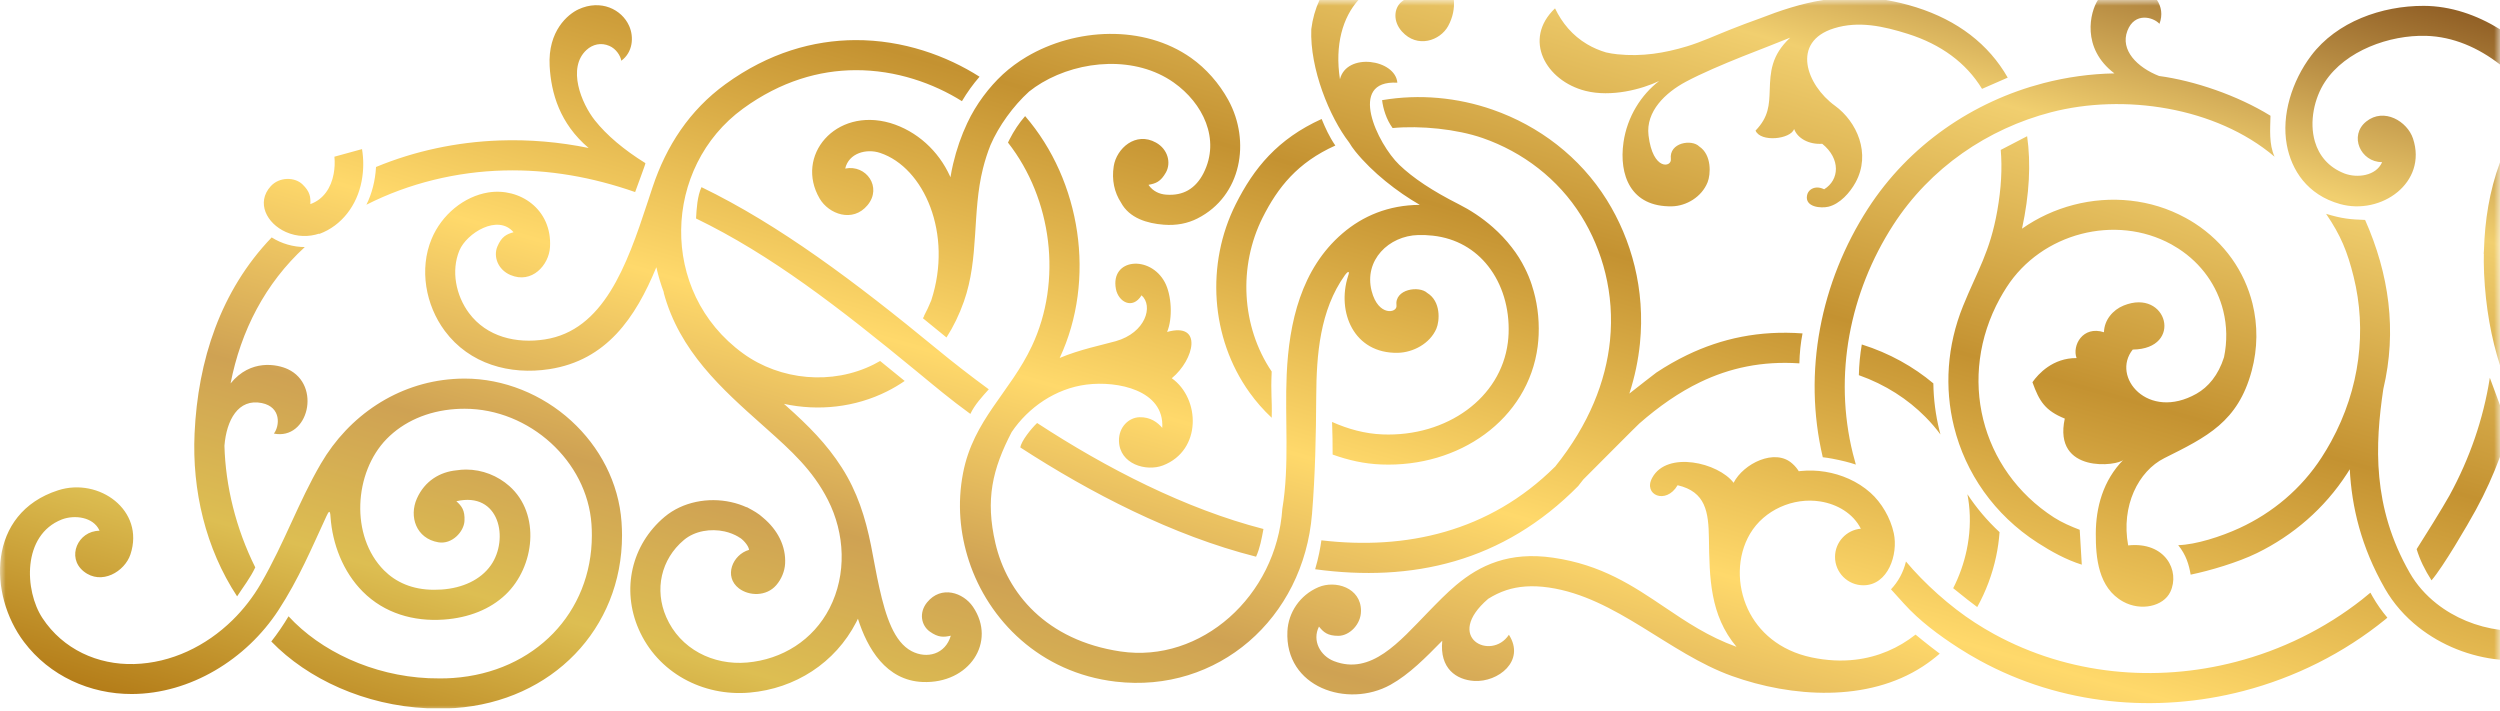 <?xml version="1.0" encoding="UTF-8"?>
<svg width="218px" height="62px" viewBox="0 0 218 62" version="1.1" xmlns="http://www.w3.org/2000/svg" xmlns:xlink="http://www.w3.org/1999/xlink">
    <!-- Generator: sketchtool 48.2 (47327) - http://www.bohemiancoding.com/sketch -->
    <title>2E912324-B0FD-4422-BF3A-C8902DD72A9A</title>
    <desc>Created with sketchtool.</desc>
    <defs>
        <rect id="path-1" x="0" y="0" width="218" height="62"></rect>
        <linearGradient x1="100%" y1="100%" x2="0%" y2="0%" id="linearGradient-3">
            <stop stop-color="#A96B09" offset="0%"></stop>
            <stop stop-color="#DDBE52" offset="18.029%"></stop>
            <stop stop-color="#CFA253" offset="29.596%"></stop>
            <stop stop-color="#FFD96B" offset="44.161%"></stop>
            <stop stop-color="#C49231" offset="64.471%"></stop>
            <stop stop-color="#F1CF6F" offset="82.771%"></stop>
            <stop stop-color="#87541E" offset="100%"></stop>
        </linearGradient>
    </defs>
    <g id="button/gold/hover" stroke="none" stroke-width="1" fill="none" fill-rule="evenodd">
        <g id="button/gold">
            <g>
                <mask id="mask-2" fill="white">
                    <use xlink:href="#path-1"></use>
                </mask>
                <g id="Rectangle"></g>
                <path d="M28.748,51.613 C27.881,49.779 29.186,47.213 32.424,47.56 C33.06,44.1 31.526,41.078 29.274,39.952 C25.546,38.089 22.849,36.788 21.653,32.339 C21.124,30.376 21.115,28.36 21.583,26.469 C22.276,23.676 24.006,21.157 26.636,19.46 C26.87,19.309 27.13,19.156 27.414,19 C30.45,17.339 33.959,17.026 37.18,17.863 C38.782,18.279 40.313,18.979 41.681,19.941 C41.032,16.949 40.898,14.254 41.234,11.878 L43.535,13.072 C43.4,14.67 43.493,16.435 43.834,18.362 C44.476,22.002 45.559,23.571 46.823,26.686 C48.228,30.153 48.45,33.821 47.61,37.212 C46.61,41.244 44.113,44.881 40.314,47.331 C39.119,48.1 37.826,48.814 36.468,49.238 C36.53,48.292 36.59,47.143 36.65,46.198 C37.414,45.904 38.202,45.567 38.896,45.121 C42.108,43.048 44.219,39.98 45.061,36.585 C45.905,33.181 45.479,29.442 43.617,26.039 C43.442,25.719 43.242,25.386 43.02,25.04 C41.495,22.677 39.124,21.078 36.522,20.401 C33.922,19.726 31.099,19.973 28.668,21.302 C28.474,21.409 28.269,21.532 28.054,21.67 C26.01,22.989 24.667,24.939 24.133,27.096 C23.809,28.402 23.779,29.785 24.067,31.153 C24.559,32.71 25.437,33.752 26.47,34.335 C30.7,36.721 33.939,32.863 32.024,30.482 C27.564,30.431 29.003,25.097 32.823,26.644 C33.754,27.021 34.511,27.903 34.534,28.972 C36.387,28.371 37.329,30.137 36.922,31.224 C38.994,31.206 40.273,32.613 40.771,33.329 C40.177,34.997 39.658,35.81 37.951,36.501 C39.002,41.337 33.304,40.648 32.831,40.083 C34.629,41.904 35.241,44.275 35.247,46.531 C35.254,48.613 35.044,51.263 32.857,52.465 C31.317,53.314 29.349,52.88 28.748,51.613 Z M12.033,52.28 C15.301,54.846 19.076,56.687 23.054,57.718 C30.019,59.529 37.592,58.862 44.12,55.29 C44.672,54.987 45.226,54.657 45.778,54.3 C47.984,52.878 50.213,50.858 51.8,48.964 C52.032,49.926 52.496,50.75 53.106,51.388 C52.725,51.808 52.346,52.229 51.964,52.649 C50.619,54.134 48.962,55.372 47.196,56.51 C46.625,56.878 46.019,57.239 45.374,57.592 C38.241,61.496 29.981,62.229 22.395,60.258 C17.897,59.089 13.632,56.968 9.978,53.996 C9.944,53.967 9.89,53.921 9.821,53.861 C10.304,53.289 10.735,52.676 11.108,52.025 C11.173,51.911 11.238,51.795 11.301,51.681 C11.637,51.959 11.919,52.19 12.033,52.28 Z M46.443,43.096 C46.386,43.389 46.34,43.681 46.307,43.973 C46.153,45.299 46.228,46.659 46.509,47.982 C46.752,49.128 47.149,50.246 47.682,51.291 C47.269,51.631 46.849,51.968 46.422,52.299 C46.144,52.516 45.866,52.728 45.586,52.936 C44.822,51.557 44.265,50.062 43.939,48.527 C43.79,47.826 43.69,47.116 43.639,46.404 C44.72,45.4 45.657,44.289 46.443,43.096 Z M108.471,48.544 C108.126,47.781 107.985,46.969 107.827,46.128 C114.621,44.375 121.497,40.85 127.563,36.886 C128.086,37.377 128.965,38.484 129.026,39.019 C122.944,42.964 115.761,46.699 108.471,48.544 Z M96.743,59.709 C95.11,58.801 93.668,57.331 92.234,55.87 C92.483,58.302 91.002,59.279 89.455,59.377 C87.372,59.506 84.958,57.641 86.423,55.351 C87.962,57.683 92.161,55.594 88.232,52.218 C87.737,51.906 87.211,51.648 86.643,51.461 C85.623,51.129 84.425,51.017 82.947,51.231 C77.084,52.08 72.488,56.971 66.977,58.946 C61.771,60.814 55.145,61.258 50.321,58.106 C49.806,57.77 49.317,57.398 48.855,56.997 C49.11,56.806 49.361,56.615 49.608,56.423 C50.067,56.067 50.52,55.705 50.964,55.337 C52.439,56.5 54.216,57.293 56.232,57.527 C57.42,57.664 58.695,57.609 60.043,57.323 C62.832,56.732 64.673,55.077 65.591,53.109 C66.549,51.053 66.562,48.514 65.393,46.538 C64.166,44.462 61.615,43.347 59.259,43.729 C57.8,43.966 56.415,44.758 55.735,46.103 C56.995,46.214 57.986,47.274 57.986,48.565 C57.986,49.929 56.879,51.037 55.514,51.037 C53.359,51.037 52.464,48.337 52.861,46.499 C53.154,45.136 53.946,43.819 54.889,42.974 C56.028,41.955 57.452,41.365 58.837,41.139 C59.561,41.021 60.281,41.002 60.946,41.07 C61.013,41.077 61.079,41.085 61.147,41.092 C61.28,40.877 61.454,40.65 61.71,40.426 C63.217,39.053 65.981,40.426 66.83,42.1 C68.163,40.344 72.626,39.287 73.919,41.649 C74.766,43.156 72.722,44.041 71.713,42.312 C69.254,42.882 69.015,44.645 68.982,46.947 C68.933,50.406 68.895,53.634 66.575,56.405 C69.039,55.512 70.943,54.229 72.806,52.973 C75.613,51.081 78.337,49.244 82.575,48.63 C84.485,48.354 86.071,48.512 87.454,48.964 C88.84,49.416 89.989,50.15 91.038,51.03 C91.837,51.7 92.645,52.531 93.489,53.398 C95.987,55.967 98.436,58.901 101.678,57.65 C102.868,57.191 103.602,55.869 102.986,54.638 C102.586,55.13 102.237,55.445 101.294,55.445 C100.352,55.445 99.32,54.47 99.32,53.267 C99.32,51.234 101.563,50.576 103.032,51.202 C104.662,51.897 105.655,53.421 105.737,55.032 C105.988,59.934 100.492,61.793 96.743,59.709 Z M102.753,10.375 C106.593,12.118 108.666,14.662 110.245,17.809 C112.856,23.013 112.451,29.466 109.047,34.218 C108.481,35.009 107.832,35.751 107.106,36.43 C107.063,34.705 107.201,34.427 107.109,32.399 C109.764,28.464 110.023,23.21 107.903,18.981 C106.574,16.333 104.851,14.169 101.559,12.691 C102.103,11.895 102.43,11.155 102.753,10.375 Z M55.651,30.037 C55.803,30.919 55.889,31.811 55.908,32.715 C53.577,33.539 51.633,34.815 50.113,36.349 C49.628,36.837 49.188,37.351 48.792,37.885 C48.824,37.765 48.855,37.647 48.885,37.527 C49.215,36.192 49.393,34.819 49.412,33.431 C51.138,31.983 53.228,30.801 55.651,30.037 Z M95.582,0 C95.647,0.045 95.712,0.095 95.781,0.152 C96.452,0.709 96.554,1.849 95.756,2.741 C94.406,4.251 92.416,3.537 91.723,2.274 C91.314,1.525 91.162,0.747 91.223,0 L95.582,0 Z M185.211,14.561 C185.274,15.727 185.555,16.852 186.048,17.852 C182.343,15.97 178.161,14.968 174.066,14.866 C170.125,14.766 166.34,15.45 162.616,16.748 C162.497,16.389 161.681,14.252 161.721,14.226 C163.611,13.053 165.104,11.785 166.125,10.499 C167.304,9.017 168.567,5.92 166.853,4.353 C166.322,3.869 165.596,3.682 164.856,4.005 C164.278,4.256 163.895,4.853 163.822,5.296 C162.818,4.56 162.702,3.23 163.142,2.252 C163.781,0.82 165.603,-0.088 167.551,0.811 C168.465,1.233 170.24,2.684 170.071,5.759 C169.942,8.115 169.197,10.761 166.672,12.904 C169.22,12.385 171.814,12.153 174.476,12.25 C178.145,12.383 181.815,13.153 185.211,14.561 Z M192.839,53.741 C193.304,54.52 193.804,55.253 194.343,55.937 C191.166,59.219 186.179,61.511 180.752,61.761 L178.838,61.761 C178.664,61.753 178.498,61.755 178.32,61.742 C174.079,61.445 170.447,59.715 167.866,57.045 C165.277,54.364 163.759,50.745 163.759,46.685 C163.759,46.324 163.773,45.939 163.801,45.533 C164.042,42.074 165.715,38.95 168.191,36.69 C170.706,34.392 174.069,33.012 177.482,33.012 C177.803,33.012 178.138,33.024 178.484,33.048 L178.484,33.049 C183.351,33.392 187.57,36.235 190.018,40.429 C191.989,43.806 193.157,47.253 195.246,50.876 C195.924,52.05 196.763,53.133 197.728,54.079 C200.03,56.335 203.052,57.813 206.301,57.904 C209.476,57.993 212.506,56.62 214.301,53.894 C215.868,51.511 216.091,46.661 212.607,45.296 C211.477,44.867 209.864,45.09 209.336,46.241 L209.33,46.283 C211.203,46.286 212.232,48.601 210.701,49.826 C209.157,51.064 207.122,49.843 206.624,48.34 C205.352,44.496 209.375,41.61 212.926,42.751 C219.134,44.745 219.029,51.845 215.907,55.979 C213.675,58.937 210.157,60.53 206.495,60.518 C201.408,60.5 196.525,57.505 193.726,53.216 C191.949,50.497 190.792,47.725 189.532,45.007 C189.35,44.615 189.211,44.382 189.176,45.1 C189.015,47.394 188.115,49.835 186.366,51.589 C184.478,53.484 181.929,54.21 179.31,54.028 C177.102,53.874 175.24,53.112 173.912,51.849 C171.387,49.449 170.821,44.827 173.589,42.381 C174.593,41.495 175.93,40.945 177.36,40.945 C177.634,40.945 177.909,40.967 178.187,41.011 C179.625,41.148 180.958,41.923 181.65,43.478 C182.344,45.04 181.72,46.959 179.771,47.289 C178.586,47.49 177.545,46.366 177.497,45.424 C177.45,44.492 177.742,44.125 178.206,43.707 C174.425,42.834 173.599,47.016 175.196,49.29 C176.099,50.573 177.679,51.281 179.485,51.407 C179.685,51.42 179.908,51.428 180.157,51.428 C182.063,51.428 183.494,50.753 184.507,49.74 C187.486,46.751 187.133,41.187 184.283,38.275 C182.822,36.782 180.741,35.841 178.303,35.67 L178.299,35.67 C178.048,35.653 177.776,35.643 177.482,35.643 C174.66,35.643 171.981,36.787 169.957,38.632 C167.961,40.456 166.615,42.957 166.423,45.708 C166.401,46.017 166.39,46.343 166.39,46.685 C166.39,50.044 167.635,53.027 169.759,55.226 C171.896,57.437 174.93,58.871 178.494,59.121 C178.849,59.146 179.227,59.158 179.629,59.158 C180.026,59.158 180.362,59.151 180.639,59.139 C185.52,58.915 190.046,56.777 192.839,53.741 Z M77.888,17.433 C80.224,13.686 83.804,10.969 87.844,9.563 C90.903,8.497 94.23,8.181 97.482,8.734 C97.397,9.453 97.117,10.418 96.564,11.165 C94.144,10.936 90.977,11.25 88.707,12.04 C85.217,13.255 82.129,15.595 80.118,18.821 C78.255,21.81 77.193,25.604 77.609,29.706 C77.966,33.232 79.421,36.999 82.401,40.703 L82.405,40.7 C88.144,46.395 95.427,47.982 102.775,47.116 C102.855,47.726 103.034,48.686 103.319,49.638 C94.895,50.783 86.936,49.043 80.351,42.352 L80.356,42.347 C80.211,42.168 80.07,41.988 79.932,41.807 C78.658,40.535 75.265,37.116 75.048,36.927 C73.351,35.443 71.603,34.218 69.748,33.325 C67.16,32.078 64.333,31.467 61.095,31.686 C61.074,30.781 60.983,29.91 60.82,29.074 C64.577,28.799 67.867,29.504 70.889,30.96 C71.806,31.403 72.697,31.914 73.564,32.487 C73.724,32.592 75.218,33.773 75.919,34.32 C75.443,32.847 75.143,31.39 74.998,29.963 C74.52,25.242 75.742,20.875 77.888,17.433 Z M79.604,3.856 C80.882,3.098 81.79,2.004 82.402,0.727 C85.246,3.436 83.204,7.053 79.743,7.925 C77.493,8.493 74.843,7.785 73.322,7.063 C74.871,8.247 76.111,10.163 76.433,12.422 C76.834,15.247 75.818,18.068 72.197,17.991 C70.96,17.964 69.612,17.184 69.096,15.89 C68.822,15.201 68.725,13.5 69.827,12.771 C70.467,12.118 72.476,12.418 72.301,13.873 C72.215,14.585 73.875,14.925 74.249,11.807 C74.502,9.705 72.762,8.072 70.992,7.127 C69.617,6.392 67.75,5.605 66.075,4.932 C64.675,4.397 63.286,3.828 61.892,3.282 C63.557,4.821 63.626,6.304 63.678,7.821 C63.723,9.159 63.762,10.191 64.916,11.388 C64.481,12.424 61.875,12.15 61.551,11.252 C61.26,12.064 60.251,12.619 59.102,12.537 C57.474,13.852 57.604,15.693 58.934,16.505 C59.43,16.26 59.85,16.335 60.124,16.543 C60.285,16.663 60.387,16.843 60.425,17.032 C60.633,18.062 59.216,18.184 58.561,18.025 C57.559,17.781 56.689,16.809 56.195,15.907 C54.819,13.393 56.088,10.602 57.99,9.221 C60.483,7.413 61.856,3.643 58.068,2.467 C55.931,1.804 53.761,2.282 51.629,2.956 C48.742,3.87 46.543,5.485 45.167,7.749 L42.927,6.769 C44.594,3.842 47.31,1.775 50.899,0.64 C51.82,0.349 52.703,0.139 53.558,0 L59.014,0 C60.963,0.313 62.778,0.922 64.548,1.611 C65.417,1.917 66.277,2.246 67.123,2.58 C68.381,3.077 69.616,3.654 70.912,4.045 C72.837,4.626 74.825,4.96 76.976,4.732 C77.318,4.696 77.643,4.642 77.953,4.57 C78.524,4.402 79.077,4.168 79.604,3.856 Z M186.432,13.002 L188.839,13.664 C188.791,14.156 188.811,14.664 188.908,15.18 C189.132,16.374 189.787,17.386 190.937,17.799 C190.909,17.182 190.957,16.722 191.623,16.077 C192.291,15.431 193.638,15.404 194.396,16.243 C195.679,17.663 194.749,19.483 193.072,20.23 C192.088,20.668 191.074,20.668 190.166,20.372 L190.158,20.4 C188.197,19.679 186.862,17.897 186.464,15.785 C186.284,14.833 186.284,13.9 186.432,13.002 Z M5.971,50.606 C4.964,49.439 2.841,45.808 2.103,44.457 C1.274,42.943 0.58,41.399 0,39.838 L0,35.336 L0.887,32.942 L0.904,33.047 C1.454,36.491 2.61,39.922 4.405,43.203 C4.936,44.172 6.736,47.059 7.268,47.885 C6.997,48.794 6.555,49.7 5.971,50.606 Z M1.414,22.862 C1.414,23.141 1.405,23.47 1.388,23.849 C1.251,26.823 0.763,29.47 0,31.856 L0,14.156 C0.935,16.688 1.32,19.235 1.398,21.795 C1.409,21.906 1.416,22.015 1.422,22.123 L1.407,22.153 C1.411,22.389 1.414,22.626 1.414,22.862 Z M11.663,10.595 C13.192,11.82 12.165,14.136 10.292,14.138 L10.298,14.181 C10.825,15.332 12.438,15.555 13.569,15.126 C14.984,14.573 15.787,13.542 16.138,12.355 C16.65,10.62 16.194,8.549 15.262,7.135 C13.468,4.411 9.626,3.037 6.452,3.126 C4.08,3.192 1.886,4.162 0,5.626 L0,2.554 C2.034,1.3 4.296,0.519 6.648,0.511 C10.31,0.5 14.232,1.892 16.464,4.848 C18.144,7.073 19.067,10.042 18.593,12.619 C18.187,14.829 16.812,16.991 13.947,17.792 C10.357,18.794 6.314,15.925 7.586,12.082 C8.083,10.58 10.119,9.358 11.663,10.595 Z M197.324,52.003 C196.788,51.172 196.179,50.409 195.741,49.476 C197.436,46.077 198.335,42.372 198.429,38.873 C198.253,36.635 197.224,34.726 195.171,35.146 C193.433,35.502 193.622,37.181 194.118,37.808 C191.114,38.411 189.937,33.58 192.898,32.192 C193.806,31.766 196.142,31.274 197.893,33.434 C197.003,28.846 194.866,24.701 191.421,21.544 C192.422,21.539 193.449,21.25 194.31,20.703 C198.775,25.358 200.742,31.43 201.033,37.789 C201.262,42.745 200.075,47.824 197.324,52.003 Z M170.09,32.188 C165.129,31.421 162.59,27.731 160.767,23.304 C160.601,24.049 160.379,24.786 160.109,25.504 L160.129,25.51 C158.754,30.622 155.048,33.92 151.495,37.082 L151.175,37.368 C149.007,39.3 147.125,40.998 145.806,43.592 C144.317,46.517 144.146,50.086 145.667,53.044 C147.094,55.815 149.788,57.505 152.853,57.773 C155.827,58.033 158.694,56.59 159.905,53.807 C160.944,51.423 160.369,48.769 158.361,47.085 C157.405,46.284 156.016,46.077 154.82,46.34 C154.373,46.439 153.958,46.604 153.582,46.827 L153.586,46.839 C153.305,46.943 152.724,47.544 152.681,47.948 C154.118,48.356 154.918,50.273 153.566,51.307 C152.686,51.979 151.178,52.028 150.311,51.027 C149.857,50.504 149.574,49.808 149.538,49.151 C149.456,47.642 150.174,46.21 151.474,45.131 C151.657,44.963 151.861,44.808 152.089,44.667 C152.187,44.605 152.286,44.545 152.389,44.489 C152.55,44.393 152.715,44.302 152.887,44.216 L152.892,44.235 C153.322,44.039 153.778,43.886 154.256,43.782 C156.237,43.343 158.474,43.751 160.047,45.07 C162.948,47.505 163.813,51.406 162.311,54.856 C160.655,58.656 156.713,60.751 152.625,60.394 C148.666,60.047 145.174,57.819 143.333,54.247 C143.283,54.149 143.236,54.051 143.189,53.953 C142.371,56.529 140.745,59.337 137.548,59.47 C133.476,59.638 131.069,55.971 133.163,52.904 C134.002,51.677 135.921,51.013 137.157,52.525 C137.89,53.419 137.671,54.539 136.923,55.073 C136.175,55.607 135.705,55.571 135.09,55.432 C135.563,57.057 137.173,57.481 138.51,56.78 C140.032,55.982 140.756,53.783 141.324,51.241 C141.594,50.038 141.801,48.803 142.045,47.58 C142.532,45.132 143.25,42.871 144.6,40.766 C145.908,38.72 147.499,37.122 149.429,35.404 L149.639,35.216 C146.636,35.867 143.429,35.525 140.641,34.124 C140.114,33.86 139.604,33.558 139.111,33.22 C139.828,32.63 140.542,32.048 141.254,31.478 C141.438,31.585 141.622,31.686 141.813,31.781 C145.417,33.592 149.949,33.184 153.206,30.818 C160.603,25.445 160.202,14.556 153.203,9.469 C149.898,7.065 146.532,6.133 143.418,6.119 C139.845,6.101 136.583,7.278 134.119,8.822 C133.656,8.043 133.143,7.334 132.584,6.69 C135.433,4.873 139.239,3.476 143.429,3.497 C147.055,3.515 150.952,4.585 154.745,7.341 C157.866,9.61 159.895,12.71 161.1,16.336 C161.446,17.38 161.497,17.536 161.539,17.666 C163.357,23.216 165.39,28.81 170.491,29.598 C172.968,29.981 175.55,29.385 177.104,27.299 C178.234,25.781 178.683,23.631 177.942,21.846 C177.314,20.332 174.583,18.638 173.221,20.25 C173.828,20.423 174.256,20.622 174.625,21.489 C174.995,22.355 174.597,23.508 173.491,23.98 C171.62,24.778 170.135,23.116 170.04,21.556 C169.843,18.228 172.699,16.344 175.418,16.782 C177.533,17.123 179.486,18.715 180.366,20.838 C181.458,23.467 180.885,26.612 179.209,28.862 C177.065,31.743 173.546,32.722 170.09,32.188 Z M131.779,33.947 C133.387,32.769 134.918,31.577 136.353,30.395 C143.404,24.596 150.054,19.596 156.831,16.32 C157.19,17.093 157.261,18.224 157.305,19.052 C150.766,22.223 144.904,26.756 138.019,32.42 C136.469,33.695 135.134,34.823 133.385,36.093 C133.011,35.295 132.352,34.586 131.779,33.947 Z M128.481,4.952 C129.22,5.389 129.918,5.903 130.567,6.496 L130.565,6.497 C131.73,7.577 132.883,9.072 133.658,10.738 C134.164,11.806 134.581,12.993 134.892,14.305 C134.982,14.685 135.056,15.068 135.118,15.452 L135.168,15.349 C136.158,13.168 138.031,11.428 140.375,10.724 C145.171,9.34 148.7,13.602 146.526,17.315 C145.737,18.664 143.646,19.456 142.349,17.889 C141.057,16.329 142.458,14.329 144.298,14.698 C143.99,13.356 142.457,12.929 141.247,13.335 C137.432,14.613 134.888,20.363 136.795,26.195 C136.979,26.654 137.194,27.115 137.442,27.579 L137.397,27.538 C137.438,27.609 137.48,27.679 137.522,27.751 C136.858,28.287 136.192,28.832 135.521,29.383 L135.466,29.428 C134.869,28.496 134.358,27.453 133.95,26.297 C132.598,22.466 133.252,18.552 132.284,14.685 C132.101,13.958 131.881,13.279 131.627,12.647 C130.919,11.005 129.652,9.242 128.26,7.98 C127.904,7.698 127.532,7.442 127.145,7.213 C123.763,5.214 118.965,4.855 115.648,7.197 C113.117,8.984 111.548,12.137 113.055,15.103 C113.373,15.729 113.821,16.265 114.405,16.598 C114.911,16.886 115.548,17.035 116.328,16.973 C116.904,16.928 117.454,16.677 117.829,16.154 L117.834,16.139 L117.843,16.114 C117.225,16.004 116.784,15.848 116.328,15.03 C115.871,14.206 116.148,13.018 117.199,12.434 C118.976,11.447 120.637,12.944 120.882,14.488 C121.075,15.707 120.816,16.796 120.252,17.66 C119.521,19.031 117.954,19.483 116.525,19.594 C115.406,19.682 114.43,19.481 113.578,19.048 C109.715,17.087 108.93,12.299 110.891,8.723 C111.683,7.278 112.828,5.973 114.138,5.048 C118.289,2.117 124.221,2.432 128.481,4.952 Z M7.096,54.702 C5.102,56.277 2.597,57.279 0,57.527 L0,54.926 C2.032,54.666 3.973,53.865 5.53,52.635 C6.478,51.887 7.282,50.981 7.872,49.949 C11.167,44.193 10.892,38.758 10.177,33.932 C8.968,28.836 9.673,23.894 11.763,19.178 C13.085,19.132 13.759,19.071 15.166,18.645 C13.875,20.538 13.305,21.945 12.763,24.132 C11.612,28.775 12.192,33.872 14.73,38.508 C14.971,38.949 15.242,39.402 15.541,39.868 C17.325,42.633 19.851,44.729 22.715,46.048 C24.323,46.79 26.529,47.497 28.059,47.538 C27.365,48.395 27.122,49.252 26.974,50.11 C25.302,49.765 22.857,49.042 21.196,48.23 C18.065,46.7 15.307,44.349 13.331,41.287 C13.254,41.166 13.177,41.043 13.1,40.919 C12.93,44.201 12.119,47.682 10.03,51.334 C9.286,52.631 8.28,53.768 7.096,54.702 Z M96.151,7.211 C96.32,5.178 100.567,4.54 101.157,6.909 C101.618,3.885 100.902,1.51 99.547,0 L102.938,0 C103.302,0.788 103.545,1.645 103.656,2.544 C103.789,5.989 102.061,10.215 100.357,12.422 C100.198,12.69 100.018,12.95 99.817,13.198 C98.325,15.046 96.155,16.734 94.192,17.865 C96.931,17.877 99.175,18.842 100.936,20.352 C104.543,23.447 105.598,28.133 105.8,32.65 C105.975,36.512 105.542,40.546 106.181,44.369 C106.696,51.994 113.282,57.849 120.285,56.808 C126.791,55.84 130.195,51.698 131.2,47.371 C132.085,43.564 131.469,40.918 129.784,37.677 C128.327,35.522 125.954,33.88 123.261,33.536 C120.553,33.189 116.452,34.023 116.651,37.31 C117.061,36.827 117.685,36.36 118.628,36.381 C119.57,36.403 120.453,37.244 120.426,38.446 C120.38,40.479 118.047,41.144 116.589,40.585 C113.183,39.274 113.338,34.745 115.821,32.982 C113.856,31.369 113.08,28.059 116.229,28.947 C115.726,27.754 115.833,25.731 116.426,24.618 C117.705,22.219 121.199,22.527 120.692,25.202 C120.482,26.31 119.255,27.039 118.456,25.752 C117.41,26.679 118.095,29.016 120.712,29.753 C121.792,30.058 123.874,30.482 125.594,31.214 C122.408,24.389 123.724,15.779 128.609,10.124 C129.125,10.716 129.585,11.4 129.98,12.179 C130.022,12.263 130.063,12.348 130.104,12.433 C126.258,17.34 125.344,24.498 128.02,30.18 C129.923,34.223 133.116,36.591 134.02,41.243 C134.539,43.916 134.29,46.524 133.508,48.913 C131.822,54.068 127.309,58.663 120.717,59.438 C111.829,60.483 104.332,53.946 103.591,44.8 C103.315,41.408 103.242,37.946 103.225,34.562 C103.204,30.927 102.909,27.051 100.724,23.994 C100.645,23.892 100.569,23.797 100.516,23.758 C100.343,23.632 100.346,23.806 100.449,24.073 C101.449,27.203 99.956,30.84 96.115,30.766 C94.773,30.739 93.309,29.96 92.75,28.665 C92.453,27.976 92.347,26.275 93.543,25.546 C94.238,24.893 96.417,25.194 96.227,26.648 C96.142,27.294 97.817,27.632 98.395,25.371 C99.08,22.685 96.893,20.56 94.331,20.495 C93.923,20.484 93.498,20.502 93.059,20.55 C90.999,20.774 89.359,21.769 88.233,23.204 C86.996,24.778 86.363,26.882 86.451,29.101 C86.462,29.369 86.484,29.627 86.516,29.875 C86.828,32.3 88.157,34.341 90.083,35.753 C92.058,37.201 94.659,37.994 97.456,37.881 C98.977,37.821 100.455,37.413 101.843,36.794 C101.809,37.744 101.792,38.692 101.795,39.638 C100.4,40.137 99.031,40.444 97.56,40.502 C94.157,40.639 90.971,39.659 88.532,37.871 C86.043,36.047 84.325,33.386 83.914,30.203 C83.872,29.87 83.844,29.536 83.83,29.204 C83.77,27.7 83.974,26.229 84.42,24.873 L84.417,24.872 C84.588,24.348 84.794,23.851 85.032,23.381 C85.349,22.742 85.727,22.139 86.162,21.585 C86.665,20.929 87.224,20.345 87.806,19.83 C88.78,18.969 89.821,18.3 90.788,17.813 C93.105,16.643 94.788,15.519 95.985,14.369 C97.881,12.544 100.555,6.955 96.151,7.211 Z M39.145,9.788 C32.832,8.148 24.801,9.304 19.658,13.664 C20.16,12.557 20.037,11.288 20.014,10.093 C22.913,8.307 26.653,7.041 29.731,6.626 C31.625,5.883 33.137,4.379 32.492,2.687 C31.861,1.031 30.234,1.487 29.695,2.078 C29.399,1.29 29.53,0.571 29.914,0 L35.062,0 C35.738,1.028 36.542,4.19 33.623,6.4 C35.708,6.437 37.784,6.725 39.802,7.249 C45.931,8.841 51.523,12.62 55.124,18.206 C59.242,24.594 60.809,32.421 59.054,39.872 C58.777,39.903 58.497,39.944 58.217,39.998 C57.416,40.15 56.74,40.319 56.17,40.512 C56.264,40.194 56.35,39.873 56.43,39.549 C58.127,32.705 56.705,25.503 52.915,19.624 C49.683,14.613 44.657,11.22 39.145,9.788 Z" id="Combined-Shape" fill="url(#linearGradient-3)" mask="url(#mask-2)" transform="translate(109, 30.881) scale(-1, 1) translate(-109, -30.881) "></path>
            </g>
        </g>
    </g>
</svg>